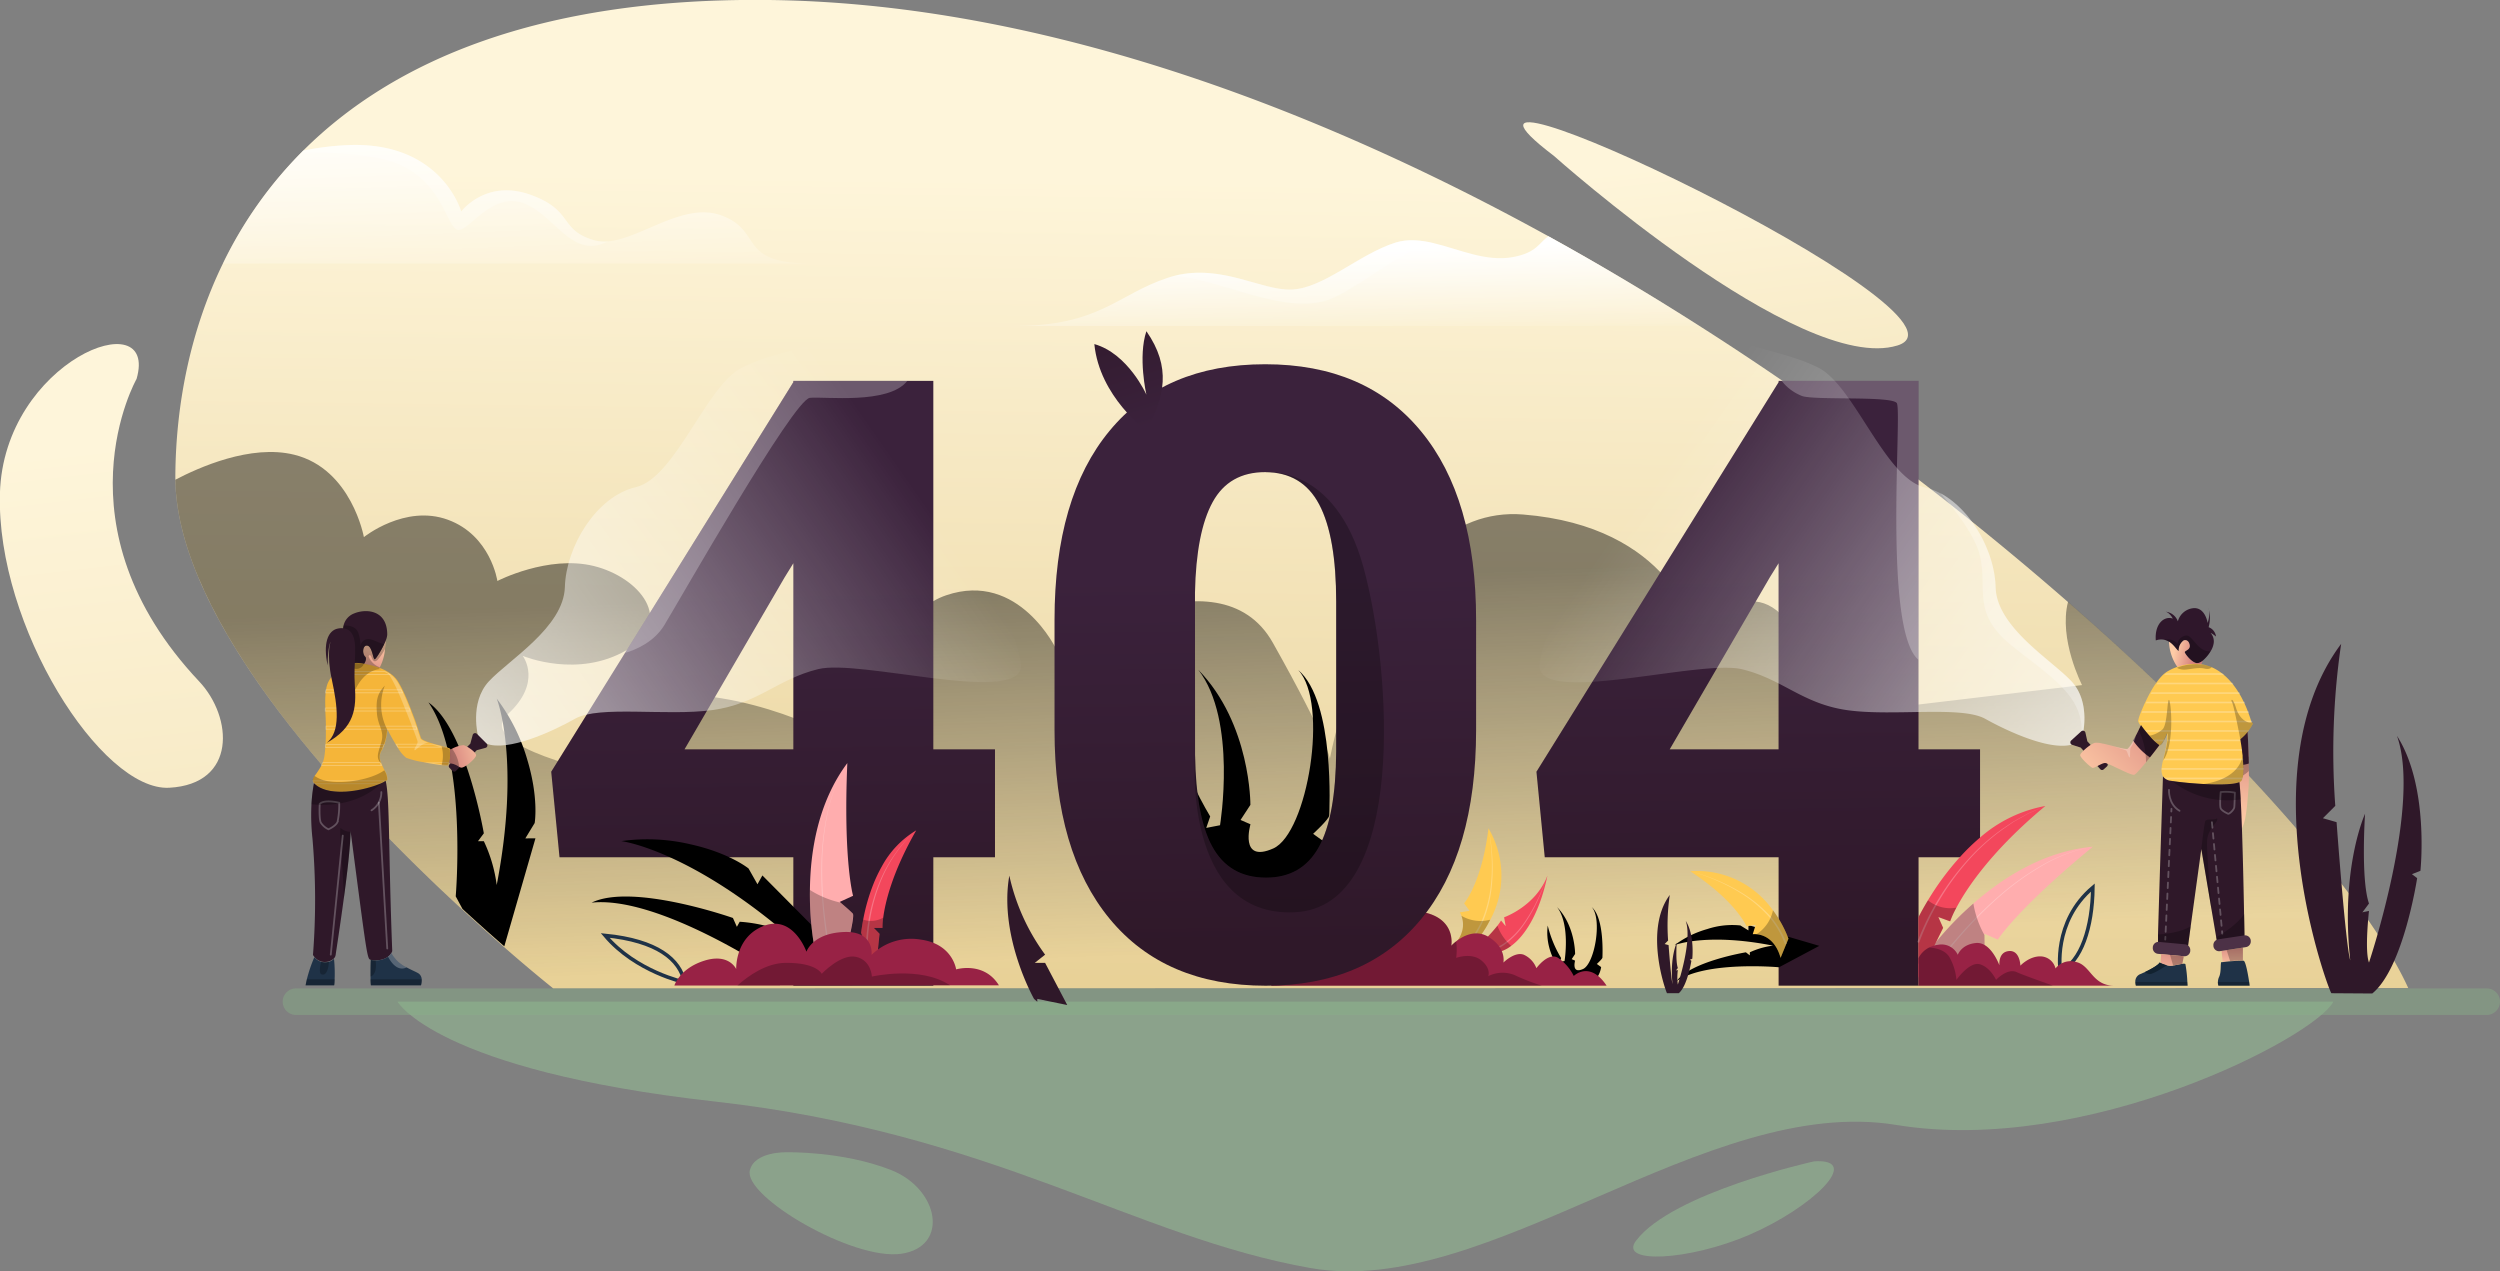 <svg xmlns="http://www.w3.org/2000/svg" xmlns:xlink="http://www.w3.org/1999/xlink" viewBox="0 0 634.88 322.85"><rect x="0" y="0" width="634.88" height="322.85" fill="#808080" stroke="none"/><defs><style>.cls-1{isolation:isolate;}.cls-2{fill:#9c9;}.cls-2,.cls-4,.cls-7{opacity:0.45;}.cls-11,.cls-13,.cls-15,.cls-2,.cls-29,.cls-32,.cls-4,.cls-41,.cls-7,.cls-8{mix-blend-mode:overlay;}.cls-3{fill:url(#linear-gradient);}.cls-4{fill:url(#linear-gradient-2);}.cls-22,.cls-37,.cls-5,.cls-6{mix-blend-mode:hard-light;}.cls-5{fill:url(#linear-gradient-3);}.cls-6{fill:url(#linear-gradient-4);}.cls-7{fill:#89af89;}.cls-14,.cls-8{fill:#fff;}.cls-13,.cls-15,.cls-29,.cls-32,.cls-41,.cls-8{opacity:0.25;}.cls-9{fill:url(#linear-gradient-5);}.cls-10{fill:url(#linear-gradient-6);}.cls-12{fill:#f3475c;}.cls-16{fill:#ffca51;}.cls-17{fill:#982245;}.cls-18{fill:url(#linear-gradient-7);}.cls-19{fill:url(#linear-gradient-8);}.cls-20{fill:url(#linear-gradient-9);}.cls-21{fill:url(#linear-gradient-10);}.cls-22{fill:url(#linear-gradient-11);}.cls-23{fill:url(#linear-gradient-12);}.cls-24{fill:#2f1829;}.cls-25{fill:url(#linear-gradient-13);}.cls-26{fill:url(#linear-gradient-14);}.cls-27{fill:#2f172b;}.cls-28{fill:url(#linear-gradient-15);}.cls-29,.cls-30,.cls-31,.cls-32,.cls-41,.cls-42{fill:none;}.cls-29,.cls-30,.cls-31,.cls-32,.cls-41{stroke:#fff;stroke-width:0.46px;}.cls-29,.cls-30,.cls-31,.cls-32{stroke-linecap:round;stroke-linejoin:round;}.cls-31{stroke-dasharray:1.39 1.39;}.cls-32{stroke-dasharray:1.39;}.cls-33{fill:#4c3146;}.cls-34{fill:#1f3247;}.cls-35{fill:url(#linear-gradient-16);}.cls-36{fill:#122230;}.cls-37{fill:url(#linear-gradient-17);}.cls-38{fill:url(#linear-gradient-18);}.cls-39{fill:#f5b539;}.cls-40{fill:url(#linear-gradient-19);}.cls-41,.cls-42{stroke-miterlimit:10;}.cls-42{stroke:#1f3247;stroke-width:0.93px;}.cls-43{fill:#ffadae;}</style><linearGradient id="linear-gradient" x1="385.54" y1="338.47" x2="388.18" y2="134.91" gradientUnits="userSpaceOnUse"><stop offset="0" stop-color="#e8d197"/><stop offset="1" stop-color="#fef5da"/></linearGradient><linearGradient id="linear-gradient-2" x1="384.92" y1="235.9" x2="388.39" y2="330.08" gradientUnits="userSpaceOnUse"><stop offset="0"/><stop offset="1" stop-opacity="0"/></linearGradient><linearGradient id="linear-gradient-3" x1="402.3" y1="152.15" x2="402.96" y2="175.28" gradientUnits="userSpaceOnUse"><stop offset="0" stop-color="#fff"/><stop offset="1" stop-color="#fff" stop-opacity="0"/></linearGradient><linearGradient id="linear-gradient-4" x1="188.1" y1="114.12" x2="190.08" y2="165.01" xlink:href="#linear-gradient-3"/><linearGradient id="linear-gradient-5" x1="513.75" y1="317.21" x2="491.94" y2="129.35" xlink:href="#linear-gradient"/><linearGradient id="linear-gradient-6" x1="118.08" y1="518.47" x2="81.32" y2="201.87" xlink:href="#linear-gradient"/><linearGradient id="linear-gradient-7" x1="255.31" y1="330.74" x2="253.99" y2="236.45" gradientUnits="userSpaceOnUse"><stop offset="0" stop-color="#2f1829"/><stop offset="1" stop-color="#3b223c"/></linearGradient><linearGradient id="linear-gradient-8" x1="380.64" y1="328.98" x2="379.31" y2="234.69" xlink:href="#linear-gradient-7"/><linearGradient id="linear-gradient-9" x1="505.46" y1="327.23" x2="504.13" y2="232.94" xlink:href="#linear-gradient-7"/><linearGradient id="linear-gradient-10" x1="339.07" y1="161.4" x2="350.3" y2="197.09" xlink:href="#linear-gradient-7"/><linearGradient id="linear-gradient-11" x1="633.34" y1="324.54" x2="475.38" y2="214.17" xlink:href="#linear-gradient-3"/><linearGradient id="linear-gradient-12" x1="625.28" y1="334.76" x2="625.14" y2="327.05" gradientUnits="userSpaceOnUse"><stop offset="0" stop-color="#fecba6"/><stop offset="1" stop-color="#d17878"/></linearGradient><linearGradient id="linear-gradient-13" x1="587.73" y1="288.32" x2="612.29" y2="264.97" xlink:href="#linear-gradient-12"/><linearGradient id="linear-gradient-14" x1="626.69" y1="297.41" x2="627.02" y2="270.75" xlink:href="#linear-gradient-12"/><linearGradient id="linear-gradient-15" x1="610.34" y1="254.84" x2="616.04" y2="256.08" xlink:href="#linear-gradient-12"/><linearGradient id="linear-gradient-16" x1="608.46" y1="338.96" x2="610.88" y2="327.34" xlink:href="#linear-gradient-12"/><linearGradient id="linear-gradient-17" x1="-1610.24" y1="324.54" x2="-1768.19" y2="214.17" gradientTransform="matrix(-1, 0, 0, 1, -1476.69, 0)" xlink:href="#linear-gradient-3"/><linearGradient id="linear-gradient-18" x1="153.69" y1="251.84" x2="151.76" y2="262.47" xlink:href="#linear-gradient-12"/><linearGradient id="linear-gradient-19" x1="182.27" y1="278.96" x2="171.11" y2="282.14" xlink:href="#linear-gradient-12"/></defs><title>404</title><g class="cls-1"><g id="OBJECTS"><path class="cls-2" d="M159.28,343.15s9.82,17.42,80.54,25.35,106.4,34.37,151.34,42.3,100.46-44.28,148.71-36.35,106.4-22.28,111-31.3Z" transform="translate(-58.32 -88.77)"/><path class="cls-3" d="M669.9,339.69H659.44l-460.62.09s-4.66-3.68-11.92-10c-3.11-2.71-6.7-5.9-10.62-9.5q-2.11-1.95-4.37-4.07c-13.72-12.9-30.32-30-43.8-48.11-14.2-19.12-25-39.47-25.26-57.5,0-.4,0-.81,0-1.21.15-17.44,3.59-36.25,12.08-53.71A105,105,0,0,1,135.34,127c22.85-22.76,59.82-38.7,117.2-38.24,66.92.53,136.32,25.48,199,60h0c13.11,7.22,25.92,14.86,38.36,22.78q13.8,8.79,26.94,18a788.56,788.56,0,0,1,66.69,52.15C628.62,281.12,660.28,318.41,669.9,339.69Z" transform="translate(-58.32 -88.77)"/><path class="cls-4" d="M669.9,339.69H659.44l-460.62.09s-4.66-3.68-11.92-10c-3.11-2.71-6.7-5.9-10.62-9.5q-2.11-1.95-4.37-4.07c-13.72-12.9-30.32-30-43.8-48.11-14.2-19.12-25-39.47-25.26-57.5,5.73-3,19.14-9.12,30.23-6.34,14.54,3.63,17.65,20.91,17.65,20.91s10.42-8.4,21.33-4.41,12.57,15.55,12.57,15.55,12.87-6.64,24.45-3.81,20.87,14,8.46,21.32-26.15,1.64-26.48,1.51c.17.22,5,6.76-3.79,14.81-9,8.18,25.47,15.28,25.47,15.28S214,263,237.18,265.51s41.78,15,41.78,15,1.17-34.31,19.68-40.58,28,13.87,28,13.87,41-26.54,54.92-1.8,14.49,29.43,14.49,29.43,11.86-65,49.08-62,44.13,28.78,43.48,31.41,10.69-16.68,21.88-6.2,17.68,25.11,17.68,25.11l58.89-7s-6-11.62-3.56-21.15C628.62,281.12,660.28,318.41,669.9,339.69Z" transform="translate(-58.32 -88.77)"/><path class="cls-5" d="M489.89,171.55H315.82c21.81,0,26.11-7.93,39-12.22.62-.21,1.23-.39,1.84-.54,12-3,22,3.82,29.71,3.51,8.1-.33,17-8.92,26.27-11.9,3.15-1,6.4-.68,9.74.11,6.5,1.53,13.31,4.84,20.24,3.53,6-1.14,6.48-3.58,8.9-5.27h0C464.64,156,477.45,163.63,489.89,171.55Z" transform="translate(-58.32 -88.77)"/><path class="cls-6" d="M264.51,155.69H114.93a105.15,105.15,0,0,1,20-28.26l.41-.41a71.42,71.42,0,0,1,11.36-1.4c23.73-1,28.75,16.85,28.75,16.85s6.21-8.26,17.44-4.29,7.28,8.92,16.2,11.56a9.84,9.84,0,0,0,3.65.32c8.5-.74,19.24-10.05,28.73-6.6C252.38,147.43,245.26,155.69,264.51,155.69Z" transform="translate(-58.32 -88.77)"/><path class="cls-7" d="M689.82,346.52H133.48a3.37,3.37,0,0,1-3.37-3.37h0a3.37,3.37,0,0,1,3.37-3.37H689.82a3.37,3.37,0,0,1,3.37,3.37h0A3.37,3.37,0,0,1,689.82,346.52Z" transform="translate(-58.32 -88.77)"/><path class="cls-8" d="M422.38,150.51c-9.92,2.54-21.1,13.3-28.35,14.88-9.14,2-19.72-2.65-30-5.23a51.08,51.08,0,0,0-7.41-1.37c12-3,22,3.82,29.71,3.51,8.1-.33,17-8.92,26.27-11.9C415.79,149.39,419,149.72,422.38,150.51Z" transform="translate(-58.32 -88.77)"/><path class="cls-8" d="M212.74,150.06c-8.93,4.66-13.06-5.95-20.84-9.43-8.92-4-15.2,8.45-17.84,6.3s-3.8-11.4-13.88-16.19c-5.72-2.72-16.77-3.31-25.25-3.31l.41-.41a71.42,71.42,0,0,1,11.36-1.4c23.73-1,28.75,16.85,28.75,16.85s6.21-8.26,17.44-4.29,7.28,8.92,16.2,11.56A9.84,9.84,0,0,0,212.74,150.06Z" transform="translate(-58.32 -88.77)"/><path class="cls-9" d="M452.93,128.35s62.46,55.76,87.24,48.16S409.23,95.18,452.93,128.35Z" transform="translate(-58.32 -88.77)"/><path class="cls-10" d="M93,185S71.76,222.4,108.9,261.82c8.59,9.12,9.59,26.07-7.6,27s-43.95-41-43-74.73S98.75,165.14,93,185Z" transform="translate(-58.32 -88.77)"/><path class="cls-2" d="M519,383.7s-36,7.93-45.21,20.16c-4.53,6,13.44,5.08,28.73-1.49C518.46,395.51,531.62,382.86,519,383.7Z" transform="translate(-58.32 -88.77)"/><path class="cls-2" d="M258.16,381.39s14-.33,26.33,4.46,15,19.49,2.75,21.31-40.07-14.48-38.5-21.15C249.9,381.11,258.16,381.39,258.16,381.39Z" transform="translate(-58.32 -88.77)"/><path class="cls-11" d="M194.3,301.66l-7.91,27.43c-3.12-2.71-6.71-5.9-10.62-9.5l-1.72-3.19s3-35.17-6.93-49.26c9.52,6.65,14.07,33.25,14.07,33.25l-1.48,2h1.48a37.08,37.08,0,0,1,3.27,11.14c6.09-31.64.17-46.94,0-47.35a47.63,47.63,0,0,1,7.81,15.66c2.92,9.78,1.83,15.94,1.83,15.94l-2.37,3.9Z" transform="translate(-58.32 -88.77)"/><path class="cls-12" d="M434.1,328.64a41,41,0,0,0,4.49-4.78q.51-.66.93-1.32l1.17,1.43-.4-2.25s8.06-2.82,11-10.58c-1.77,8.55-5.18,14.87-9.19,17.83a8.54,8.54,0,0,1-5.53,1.83C430.29,330.46,434.1,328.64,434.1,328.64Z" transform="translate(-58.32 -88.77)"/><g class="cls-13"><path class="cls-14" d="M451.25,311.13a49.78,49.78,0,0,1-2.49,6.48,39.19,39.19,0,0,1-3.44,6,20.17,20.17,0,0,1-4.84,5,10.58,10.58,0,0,1-6.65,2,.25.25,0,0,1-.22-.25.24.24,0,0,1,.25-.22h0a10.18,10.18,0,0,0,6.43-1.83,20.09,20.09,0,0,0,4.84-4.85,39.26,39.26,0,0,0,3.53-6A50.5,50.5,0,0,0,451.25,311.13Z" transform="translate(-58.32 -88.77)"/></g><path class="cls-15" d="M434.1,328.64a41,41,0,0,0,4.49-4.78,13,13,0,0,0,3.47,5.11,8.54,8.54,0,0,1-5.53,1.83C430.29,330.46,434.1,328.64,434.1,328.64Z" transform="translate(-58.32 -88.77)"/><path class="cls-11" d="M371.48,313.19s-18.63-17.45-15.62-40.81c1.92,10.82,9.79,23.73,9.79,23.73l-1,2.91,3.5-.68s4.41-26.65-5.51-39.47c13.38,13.78,13.22,34.3,13.22,34.3L373.36,297l2.52,1.1s-2.93,10,5.78,6.14,14.22-36.91,6.35-45.32c9.44,8.11,7.87,36,7.87,36.93s-4.09,4.67-4.09,4.67l3.14,2.26S393,321.61,371.48,313.19Z" transform="translate(-58.32 -88.77)"/><path class="cls-11" d="M456.79,338s-6.47-6.06-5.42-14.18a29.29,29.29,0,0,0,3.4,8.25l-.34,1,1.21-.24s1.53-9.26-1.91-13.71c4.65,4.79,4.59,11.92,4.59,11.92l-.87,1.31.87.38s-1,3.46,2,2.13,4.94-12.82,2.21-15.74c3.28,2.82,2.73,12.5,2.73,12.83s-1.42,1.62-1.42,1.62l1.09.79S464.25,341,456.79,338Z" transform="translate(-58.32 -88.77)"/><path class="cls-16" d="M432.05,329.13l-5.26.36c3.79-3.4,3.23-6.67,2.66-8.16a5.06,5.06,0,0,0-.41-.86l2.48-.4-1.39-1.89s4.5-5.2,6.19-19.05a23.57,23.57,0,0,1,.44,23.24A28.37,28.37,0,0,1,432.05,329.13Z" transform="translate(-58.32 -88.77)"/><g class="cls-13"><path class="cls-14" d="M436.32,299.13a49,49,0,0,1,1,7.81,45.16,45.16,0,0,1-.26,7.88,33.13,33.13,0,0,1-2,7.64,23.9,23.9,0,0,1-4.26,6.67.23.23,0,1,1-.34-.31h0a23.59,23.59,0,0,0,4.27-6.48,32.89,32.89,0,0,0,2.05-7.54,45.79,45.79,0,0,0,.37-7.85A47.8,47.8,0,0,0,436.32,299.13Z" transform="translate(-58.32 -88.77)"/></g><path class="cls-15" d="M432.05,329.13l-5.26.36c3.79-3.4,3.23-6.67,2.66-8.16a9.51,9.51,0,0,0,7.31,1A28.37,28.37,0,0,1,432.05,329.13Z" transform="translate(-58.32 -88.77)"/><path class="cls-17" d="M466.32,339.08H381.06L394.72,328s18.2-9.36,25.79-7.41,6.37,8.34,6.37,8.34a10.17,10.17,0,0,1,1.24-1.11c1.68-1.31,4.88-3.1,8.13-1.17,4.62,2.76,3.89,6.39,3.86,6.57.15-.15,2.92-2.84,5.17-2a6.14,6.14,0,0,1,3.21,3.42s3-4.15,5.49-2.63a12,12,0,0,1,4,4.61S462,332.61,466.32,339.08Z" transform="translate(-58.32 -88.77)"/><path class="cls-15" d="M449.87,339.08H381.06L394.72,328s18.2-9.36,25.79-7.41,6.37,8.34,6.37,8.34a10.17,10.17,0,0,1,1.24-1.11,16.49,16.49,0,0,1,0,4.21s3.85-1.45,6.39.64,1.76,4,1.76,4a8,8,0,0,1,7.27,0A54.93,54.93,0,0,0,449.87,339.08Z" transform="translate(-58.32 -88.77)"/><path class="cls-18" d="M295.34,279.06V185.5H259.79v.32L217,254.64,198.3,284.75l2.11,21.73h59.38v32.6h35.55v-32.6H311V279.06Zm-35.55,0H232.16l25.42-43.67,2.21-3.58Z" transform="translate(-58.32 -88.77)"/><path class="cls-19" d="M419.17,198.27q-14-17-39.55-17t-39.5,16.88q-14,16.88-14,48v28.06q0,30.9,14,47.89t39.66,17q25.43,0,39.4-16.88t14-48V246.26Q433.2,215.24,419.17,198.27Zm-57.38,41q.31-15.39,4.49-23t13.34-7.6q9.38,0,13.71,8.18t4.32,24.74v38q-.11,16.56-4.42,24.31t-13.4,7.75q-9.39,0-13.71-8-4.08-7.51-4.31-23.23c0-.63,0-1.28,0-1.93Z" transform="translate(-58.32 -88.77)"/><path class="cls-20" d="M545.53,279.06V185.5H510v.32l-61.5,98.93,2.11,21.73H510v32.6h35.54v-32.6h15.62V279.06Zm-35.54,0H482.35l25.42-43.67,2.22-3.58Z" transform="translate(-58.32 -88.77)"/><path class="cls-8" d="M288.73,185.5c-4.76,6.08-21.07,3.91-24.74,4.3-4.16.44-33.06,51.33-37,57.79-2.58,4.19-7.1,6.17-9.95,7l42.77-68.82v-.32Z" transform="translate(-58.32 -88.77)"/><path class="cls-8" d="M545.53,185.5v70.84c-9.1-7.55-4.08-63.37-5.52-65.22s-20.49-.66-24-1.76a12.2,12.2,0,0,1-5.23-3.86Z" transform="translate(-58.32 -88.77)"/><path class="cls-15" d="M387.12,320.44c-28.64,1.32-25.33-40-25.33-40l0,0q.22,15.72,4.31,23.23,4.32,8,13.71,8,9.06,0,13.4-7.75t4.42-24.31v-38q0-16.58-4.32-24.74t-13.71-8.18s17.72-2.16,24.95,24.06S415.76,319.12,387.12,320.44Z" transform="translate(-58.32 -88.77)"/><path class="cls-21" d="M349.45,198.15s-11.9-8.6-13.22-22c8.59,2.42,13.22,12.85,13.22,12.85s-2.2-9.58,0-16.12C355.84,182.06,354.08,189.55,349.45,198.15Z" transform="translate(-58.32 -88.77)"/><path class="cls-22" d="M587.09,276s0,.28-.34.68a4.69,4.69,0,0,1-1.7,1c-5.44,2.07-16.54-3-22.57-6.36s-23.23-.6-34.81-2.17-16.49-7.85-26.91-10.41-49.24,8.63-51.4-.07,41.44-93.37,45.17-87.46,16.65,6.29,25.7,11,16.82,28,26.88,30.33a16.17,16.17,0,0,1,4,1.52c8,4.28,13.8,15,14,23.84.24,10.21,14.18,18.45,19.29,23.94S587.09,276,587.09,276Z" transform="translate(-58.32 -88.77)"/><path class="cls-8" d="M587.09,276s0,.28-.34.68c1.81-11.16-8.52-16.46-18-24.32-9.74-8.1-5.64-14.21-7.63-22.47C560,225,555,218.46,551.11,214c8,4.28,13.8,15,14,23.84.24,10.21,14.18,18.45,19.29,23.94S587.09,276,587.09,276Z" transform="translate(-58.32 -88.77)"/><path class="cls-23" d="M627.91,329.41v3.3a23.41,23.41,0,0,0-3.24.16l-1.89.19-.3-2.8,1.3-.2Z" transform="translate(-58.32 -88.77)"/><path class="cls-24" d="M586.87,274.48l-2.58,2.35a.65.65,0,0,0,.25,1.09l2.18.7,5,5.52a.6.6,0,0,0,.85,0l.83-.75a.6.6,0,0,0,0-.85l-5-5.52-.49-2.23A.65.65,0,0,0,586.87,274.48Z" transform="translate(-58.32 -88.77)"/><path class="cls-25" d="M606.71,278c-.66.86-1.52,2-2.41,3.11-.33.42-.67.84-1,1.24-1.38,1.7-2.64,3.11-3,3.18-1,.16-6.56-3-7.39-3s-2.68,1.36-3.18,1.24-3.22-2.64-3.14-3.26,2.52-2.77,3.72-3.1a5.49,5.49,0,0,1,2,.21l.13,0c2.35.52,5.72,1.58,6.24,1.31a7.59,7.59,0,0,0,1.42-2.08c.21-.39.43-.79.64-1.2s.53-1,.77-1.49l.61-1.24a27.68,27.68,0,0,0,2.15,2.69A12.87,12.87,0,0,0,606.71,278Z" transform="translate(-58.32 -88.77)"/><path class="cls-26" d="M629.43,284.56c0,1.83,0,3.57-.14,5-.44,5.65-.88,10.28-2.81,10.39s-2.31-15.31-2.21-16.25c0-.18,0-.57.05-1.07,0-1.68.07-4.69.1-6a5.87,5.87,0,0,1,0-.61l.36-.22,4.21-2.69s.24,3.65.36,7.8c0,.57,0,1.15,0,1.73S629.43,283.93,629.43,284.56Z" transform="translate(-58.32 -88.77)"/><path class="cls-15" d="M629.43,284.56a7.18,7.18,0,0,1-4.17,2c-2.64,0,1.23-5.36,2.1-5.49.35,0,1.15-.08,2-.12,0,.57,0,1.15,0,1.73S629.43,283.93,629.43,284.56Z" transform="translate(-58.32 -88.77)"/><path class="cls-24" d="M629.41,282.66a8,8,0,0,1-4.41.22,2.47,2.47,0,0,1-.68-.25c-1.62-.91-1-3.59.1-6,.12-.29.25-.56.38-.83l4.21-2.69S629.32,277.84,629.41,282.66Z" transform="translate(-58.32 -88.77)"/><path class="cls-27" d="M620.48,252.17a5.14,5.14,0,0,1-.78,2,9.59,9.59,0,0,1-2,2.37,2.19,2.19,0,0,1-1.49.65c-1.35-.19-3-2.37-3.06-2.78s1.44-.57,1.25-1.78-1-1.44-1.54-1.21a3.1,3.1,0,0,0-1.25,2.66c-.39,0-1.12-1.51-2.48-2.35a3.56,3.56,0,0,0-1.27-.5,3.91,3.91,0,0,0-2.07.18c-.35-4.38,2.29-6.31,4.33-5.54,0,0-.74-1.45-1.82-1.76a3.74,3.74,0,0,1,3.09,2.45,4.55,4.55,0,0,1,3.82-3.33c3.14-.38,3.75,3.75,3.75,3.75a8,8,0,0,0,.37-3.23,9.52,9.52,0,0,1-.12,4.3,2.89,2.89,0,0,1,1.87,2.37c-1.27-1-1.35-.89-1.35-.89A3.2,3.2,0,0,1,620.48,252.17Z" transform="translate(-58.32 -88.77)"/><path class="cls-28" d="M617.7,256.53c-.25.68-.48,1.33-.59,1.56-.25.58-3.47,3.28-5.77.17a12.14,12.14,0,0,1-2.21-6.54c1.36.84,2.09,2.3,2.48,2.35a3.1,3.1,0,0,1,1.25-2.66c.58-.23,1.35,0,1.54,1.21s-1.28,1.37-1.25,1.78,1.71,2.59,3.06,2.78A2.19,2.19,0,0,0,617.7,256.53Z" transform="translate(-58.32 -88.77)"/><path class="cls-27" d="M619.3,243.65a1.9,1.9,0,0,0-.23-.45A1.2,1.2,0,0,1,619.3,243.65Z" transform="translate(-58.32 -88.77)"/><path class="cls-16" d="M630.44,272.58a14,14,0,0,1-1,1.61l-.33.43a11.12,11.12,0,0,1-1.85,1.86,1.13,1.13,0,0,1,0,.12c0,.09,0,.23.07.43.08.45.19,1.15.31,2l.06.42c0,.4.1.81.14,1.24,0,.25.06.5.08.75s0,.28,0,.42c.06.67.09,1.35.1,2v.42a9.39,9.39,0,0,1-.19,2,3.44,3.44,0,0,1-.14.42,1.26,1.26,0,0,1-.22.4,1.2,1.2,0,0,1-.49.34c-1.45.65-5.32.68-9.15.48h0c-3.31-.18-6.59-.54-8.25-.82a3.53,3.53,0,0,1-1.19-.4,2,2,0,0,1-.54-.42,1.6,1.6,0,0,1-.23-.3,3.64,3.64,0,0,1-.36-2.11,12.48,12.48,0,0,1,.34-1.88l0-.11c0-.14.07-.28.11-.42.17-.67.36-1.34.51-2,0-.1,0-.2.07-.3l0-.12c.16-.8.27-1.46.34-2a3.8,3.8,0,0,0,0-.43,4.93,4.93,0,0,0,0-1.65s-.34.84-.76,1.65c-.08.14-.16.29-.25.43-.31.54-.65,1-.92,1a.41.41,0,0,1-.16,0,6.12,6.12,0,0,1-1.17-1l-.43-.43-.9-1c-.29-.32-.58-.66-.85-1l-.35-.43c-.37-.46-.7-.9-1-1.27a4.78,4.78,0,0,1-.43-.71.86.86,0,0,1-.1-.3.66.66,0,0,1,0-.13,11.69,11.69,0,0,1,.65-2c0-.14.11-.28.17-.43.25-.6.54-1.28.87-2l.21-.42c.31-.65.65-1.32,1-2l.24-.42c.39-.69.8-1.36,1.23-2l.3-.42a13.24,13.24,0,0,1,1.7-2,4.93,4.93,0,0,1,.52-.43l.29-.21a12.85,12.85,0,0,1,2.35-1.17,13.81,13.81,0,0,1,5-.92,10.49,10.49,0,0,1,3.9.76,12,12,0,0,1,2.69,1.54l.55.43a15.54,15.54,0,0,1,2,2l.35.42a21.93,21.93,0,0,1,1.41,2c.09.14.18.28.26.42a22.06,22.06,0,0,1,1.07,2l.21.42c.3.64.58,1.3.85,2,0,.14.11.28.16.43.24.63.47,1.29.68,2,0,.13.08.27.13.41v0C630.37,272.33,630.4,272.45,630.44,272.58Z" transform="translate(-58.32 -88.77)"/><path class="cls-8" d="M623.21,260.16H607.93a4.93,4.93,0,0,1,.52-.43h14.21Z" transform="translate(-58.32 -88.77)"/><path class="cls-8" d="M625.56,262.56H605.93l.3-.42h19Z" transform="translate(-58.32 -88.77)"/><path class="cls-8" d="M627.23,265H604.46l.24-.42H627C627.06,264.69,627.15,264.83,627.23,265Z" transform="translate(-58.32 -88.77)"/><path class="cls-8" d="M628.51,267.38H603.23l.21-.42H628.3Z" transform="translate(-58.32 -88.77)"/><path class="cls-8" d="M629.52,269.8H602.19c0-.14.11-.28.17-.43h27C629.41,269.51,629.47,269.65,629.52,269.8Z" transform="translate(-58.32 -88.77)"/><path class="cls-8" d="M630.33,272.21h-28.7a.86.86,0,0,1-.1-.3.66.66,0,0,1,0-.13H630.2c0,.13.08.27.13.41Z" transform="translate(-58.32 -88.77)"/><path class="cls-8" d="M629.43,274.19l-.33.43H603.36l-.35-.43Z" transform="translate(-58.32 -88.77)"/><path class="cls-8" d="M605.11,276.6H608c-.08.14-.16.29-.25.43h-2.25Z" transform="translate(-58.32 -88.77)"/><path class="cls-8" d="M627.34,277H608.73a3.8,3.8,0,0,0,0-.43h18.49C627.28,276.69,627.31,276.83,627.34,277Z" transform="translate(-58.32 -88.77)"/><path class="cls-8" d="M627.71,279.43H608.29c0-.1,0-.2.07-.3l0-.12h19.26Z" transform="translate(-58.32 -88.77)"/><path class="cls-8" d="M628,281.84h-20.3c0-.14.07-.28.11-.42h20.15C627.94,281.56,628,281.7,628,281.84Z" transform="translate(-58.32 -88.77)"/><path class="cls-8" d="M628.07,283.83v.42h-20.8a3,3,0,0,1,0-.42Z" transform="translate(-58.32 -88.77)"/><path class="cls-8" d="M627.88,286.24a3.44,3.44,0,0,1-.14.42H608.43a2,2,0,0,1-.54-.42Z" transform="translate(-58.32 -88.77)"/><path class="cls-24" d="M628.32,326.66c-.91.58-7,1.24-7,1.24l-.19-1.11L620,320.13a0,0,0,0,0,0,0l-2.65-15.75L614.65,324l-.78,5.79s-7.52.41-7.52-1.41c0-.22,0-1,0-2.28.22-8,1.06-34.25,1.26-40.17a2.67,2.67,0,0,0,2,1.12l.29.05c3.83.61,14.47,1.47,17.12.29.12,1,.23,2.48.33,4.38.42,7.64.72,21.36.86,29.12C628.29,324.37,628.32,326.66,628.32,326.66Z" transform="translate(-58.32 -88.77)"/><path class="cls-15" d="M620,320.1l-2.65-15.75s.72-6.33,1-7.05,2.21-.16,3-.71c.44,1.05-2.32,2.37-2.54,5.67C618.66,304.64,619.5,314.67,620,320.1Z" transform="translate(-58.32 -88.77)"/><path class="cls-29" d="M609.14,289.36s-.25,3.59,2.68,5.32" transform="translate(-58.32 -88.77)"/><g class="cls-13"><line class="cls-30" x1="551.45" y1="205.4" x2="551.41" y2="206.09"/><line class="cls-31" x1="551.35" y1="207.48" x2="549.94" y2="237.22"/><line class="cls-30" x1="549.91" y1="237.91" x2="549.87" y2="238.61"/></g><line class="cls-32" x1="561.72" y1="208.81" x2="564.36" y2="237.12"/><path class="cls-29" d="M622.27,289.93s-.3,3.46,0,4.12,1.59,1.23,1.87,1.37,1.53-1,1.59-1.69.14-3.66.14-3.66A11.79,11.79,0,0,0,622.27,289.93Z" transform="translate(-58.32 -88.77)"/><path class="cls-15" d="M628.32,326.66c-.91.58-7,1.24-7,1.24l-.19-1.11c1.78-1,5.3-3.24,7.11-5.89C628.29,324.37,628.32,326.66,628.32,326.66Z" transform="translate(-58.32 -88.77)"/><path class="cls-33" d="M628.68,329.29l-.77.12-5.43.85-.38.06a1.45,1.45,0,0,1-1.67-1.21l0-.12a1.47,1.47,0,0,1,1.21-1.67l6.6-1a1.46,1.46,0,0,1,1.66,1.22l0,.12A1.46,1.46,0,0,1,628.68,329.29Z" transform="translate(-58.32 -88.77)"/><path class="cls-15" d="M614.65,324l-.78,5.79s-7.52.41-7.52-1.41c0-.22,0-1,0-2.28C608.17,326,612.27,325.51,614.65,324Z" transform="translate(-58.32 -88.77)"/><path class="cls-33" d="M614.54,330.17v.13a1.46,1.46,0,0,1-1.59,1.31h0l-5.74-.53-.86-.08a1.47,1.47,0,0,1-1.32-1.59l0-.12a1.46,1.46,0,0,1,1.58-1.32l6.65.62A1.45,1.45,0,0,1,614.54,330.17Z" transform="translate(-58.32 -88.77)"/><path class="cls-15" d="M627.36,291.78a22.84,22.84,0,0,1-17.45-4.67c3.83.61,14.47,1.47,17.12.29C627.15,288.36,627.26,289.88,627.36,291.78Z" transform="translate(-58.32 -88.77)"/><path class="cls-15" d="M608.36,279.13c.71-3.3.44-4.18.44-4.18s-1.22,3-1.93,3.08c-.33,0-1.5-1.11-2.66-2.42a7,7,0,0,0,3.34-1.66c1.23-1.4,1.1-7.39,1.58-7.43s1.58,11.07-1.49,15.43C607.87,281,608.16,280.05,608.36,279.13Z" transform="translate(-58.32 -88.77)"/><path class="cls-15" d="M630.44,272.58a12.39,12.39,0,0,1-3.19,3.9s-1.63-8.57-2.12-9.41c-.39-.66.16-1.35,1.06,1.57.69,2.26,2.51,4,4.14,3.55C630.37,272.32,630.4,272.45,630.44,272.58Z" transform="translate(-58.32 -88.77)"/><path class="cls-15" d="M627.52,287.06a1.2,1.2,0,0,1-.49.34c-1.45.65-5.32.68-9.15.48,2.62-.35,8.89-1.74,10-7.21C628.13,283.22,628.25,286.15,627.52,287.06Z" transform="translate(-58.32 -88.77)"/><path class="cls-15" d="M620,258.19c-.34.41-.91.59-1.86.37-1.88-.44-4.36.44-5.65.24a3.54,3.54,0,0,1-1.37-.45,13.81,13.81,0,0,1,5-.92A10.49,10.49,0,0,1,620,258.19Z" transform="translate(-58.32 -88.77)"/><path class="cls-24" d="M606.71,278c-.66.86-1.52,2-2.41,3.11a16.45,16.45,0,0,1-4.26-4.25c.76-1.37,1.59-3.05,2-3.93a27.68,27.68,0,0,0,2.15,2.69A12.87,12.87,0,0,0,606.71,278Z" transform="translate(-58.32 -88.77)"/><path class="cls-15" d="M606.71,278c-.66.86-1.52,2-2.41,3.11-.33.42-.67.84-1,1.24a18.75,18.75,0,0,0-1.85-8.18l.61-1.24a27.68,27.68,0,0,0,2.15,2.69A12.87,12.87,0,0,0,606.71,278Z" transform="translate(-58.32 -88.77)"/><path class="cls-8" d="M600.68,275.65a7.13,7.13,0,0,1-1.23,2.93c-.33.51-.06,2.79-.37,2.52s-.44-1.38-.85-1.76a50.74,50.74,0,0,0-5.85-1.72c2.35.52,5.72,1.58,6.24,1.31a7.59,7.59,0,0,0,1.42-2.08C600.25,276.46,600.47,276.06,600.68,275.65Z" transform="translate(-58.32 -88.77)"/><path class="cls-15" d="M619.7,254.16a9.59,9.59,0,0,1-2,2.37,2.19,2.19,0,0,1-1.49.65c-1.35-.19-3-2.37-3.06-2.78s1.44-.57,1.25-1.78-1-1.44-1.54-1.21a3.1,3.1,0,0,0-1.25,2.66c-.39,0-1.12-1.51-2.48-2.35a3.56,3.56,0,0,0-1.27-.5,4.49,4.49,0,0,1,2.12.11c1.24.52,1.28,1,1.28,1a2.58,2.58,0,0,1,2.16-2.16C615.11,249.88,616.44,254.47,619.7,254.16Z" transform="translate(-58.32 -88.77)"/><path class="cls-34" d="M613.87,339.08H600.73a3.22,3.22,0,0,1-.14-.94,2,2,0,0,1,1.27-2l1.19-.53c1.65-.78,3.42-1.81,3.71-2.41l.26.12a10.42,10.42,0,0,0,1.55.56,3.77,3.77,0,0,0,.89.15c.73,0,2.16-.38,3.06-.49.41-.06.71-.05.79.08a32.14,32.14,0,0,1,.49,4.51C613.84,338.7,613.87,339.08,613.87,339.08Z" transform="translate(-58.32 -88.77)"/><path class="cls-35" d="M612.9,331.61c-.11.61-.24,1.35-.38,1.94-.65.08-1.58.31-2.33.42a4.23,4.23,0,0,1-.73.07,7.74,7.74,0,0,1-2.44-.71c0-.65.08-1.63.14-2.25l2.25.2Z" transform="translate(-58.32 -88.77)"/><path class="cls-34" d="M629.62,339.08h-7.93a2.49,2.49,0,0,1-.13-.94,3.36,3.36,0,0,1,.32-1.32c.57-1.27.27-3.33.55-3.72l.35,0a41.86,41.86,0,0,1,5.13-.35l.19,0c.53.18,1.14,3.64,1.4,5.4C629.56,338.59,629.61,338.93,629.62,339.08Z" transform="translate(-58.32 -88.77)"/><path class="cls-15" d="M613.8,338.14c0,.56.07.94.07.94H600.73a3.22,3.22,0,0,1-.14-.94Z" transform="translate(-58.32 -88.77)"/><path class="cls-15" d="M629.62,339.08h-7.93a2.49,2.49,0,0,1-.13-.94h7.94C629.56,338.59,629.61,338.93,629.62,339.08Z" transform="translate(-58.32 -88.77)"/><path class="cls-36" d="M608.57,333.89c-1.22.82-3.49,2.25-4.26,2.25a1.81,1.81,0,0,1-1.26-.52c1.65-.78,3.42-1.81,3.71-2.41l.26.12A10.42,10.42,0,0,0,608.57,333.89Z" transform="translate(-58.32 -88.77)"/><path class="cls-15" d="M612.9,331.61c-.11.61-.24,1.35-.38,1.94-.65.08-1.58.31-2.33.42l-.78-2.69Z" transform="translate(-58.32 -88.77)"/><path class="cls-15" d="M627.91,329.41v3.3a23.41,23.41,0,0,0-3.24.16l-.89-2.81Z" transform="translate(-58.32 -88.77)"/><path class="cls-37" d="M179.79,276s-2.41-8.72,2.69-14.21,19-13.73,19.29-23.94,7.93-23,18-25.36,17.82-25.67,26.88-30.33,22-5.06,25.7-11,47.33,78.77,45.17,87.46-41-2.48-51.4.07-15.33,8.83-26.9,10.41-28.78-1.23-34.81,2.17-17.14,8.43-22.57,6.36C179.64,276.78,179.79,276,179.79,276Z" transform="translate(-58.32 -88.77)"/><path class="cls-24" d="M181.9,277.61l-2.46-2.47a.64.64,0,0,0-1.08.28l-.6,2.21-5.3,5.27a.61.61,0,0,0,0,.85l.79.8a.61.61,0,0,0,.85,0l5.3-5.27,2.21-.59A.64.64,0,0,0,181.9,277.61Z" transform="translate(-58.32 -88.77)"/><path class="cls-38" d="M156.33,251.32s-.06,1-.23,2.23a12.46,12.46,0,0,1-1.32,4.68l-.08.11c-1.06,1.4-3.08,1.05-4.11-.69.61-.75.87-1.71.47-2.09-.85-.8-.62-3.06.59-2.79s1.4,3.53,1.84,3.45S155.58,253.32,156.33,251.32Z" transform="translate(-58.32 -88.77)"/><path class="cls-24" d="M156.66,249.93a4.54,4.54,0,0,1-.33,1.39c-.12.33-.27.68-.43,1-.85,1.82-2.12,3.81-2.41,3.87-.44.08-.63-3.17-1.84-3.45s-1.44,2-.59,2.79c.4.38.14,1.34-.47,2.09a2.08,2.08,0,0,1-2.77.74c-2-1.24-2.39-9-2.37-9.61a4,4,0,0,1,.13-1.18,4.31,4.31,0,0,1,2.63-3C151.21,243.3,156.66,243.58,156.66,249.93Z" transform="translate(-58.32 -88.77)"/><path class="cls-39" d="M172.43,282.33a1.69,1.69,0,0,1-.05.24c-.09.35-.2.59-.33.64a8.4,8.4,0,0,1-1.59-.13c-1.21-.16-3-.44-4.59-.75a23.1,23.1,0,0,1-4.39-1.11,8.69,8.69,0,0,1-2.11-2.53l-.61-1c-1-1.6-1.82-3.21-2-3.65l-.06-.11v.11a15.73,15.73,0,0,1-.71,3.65c-.12.33-.25.66-.4,1a7.37,7.37,0,0,1-.46.83,3.23,3.23,0,0,0-.07,2.81c0,.13.09.25.14.37h0c.08.2.17.41.26.61.15.35.32.7.48,1a4.62,4.62,0,0,1,.76,2.38.51.51,0,0,1-.16.23,2.59,2.59,0,0,1-.23.19,8.18,8.18,0,0,1-1.56.79c-3.91,1.63-12.66,3.5-16.46,0a1.57,1.57,0,0,1-.19-.18l0,0a1.07,1.07,0,0,1-.34-.76,2.4,2.4,0,0,1,.49-1.18,25.08,25.08,0,0,0,1.62-2.46,8.2,8.2,0,0,0,.44-1,7.52,7.52,0,0,0,.43-1.77c.08-.63.14-1.26.19-1.87,0-.33.05-.66.06-1,.08-1.27.09-2.49.08-3.65,0-.33,0-.65,0-1,0-1.29-.08-2.51-.13-3.64,0-.34,0-.66,0-1a28.7,28.7,0,0,1,.07-3.65,7.44,7.44,0,0,1,.15-1,6.05,6.05,0,0,1,1.95-3.65l.12-.11c.39-.32.77-.61,1.12-.87s.8-.54,1.15-.76c2.36-1.42,3.56-1.22,3.56-1.22s.73,0,1.81.24a21,21,0,0,1,3.84,1l.5.21c.36.15.71.32,1.05.5s.47.26.69.4.55.37.82.58a6.77,6.77,0,0,1,1.66,1.84c.33.54.66,1.15,1,1.81.16.31.32.64.48,1,.54,1.16,1.06,2.41,1.55,3.65.13.32.26.65.38,1,.51,1.31,1,2.57,1.33,3.64.12.35.23.68.34,1l.7,2.15c.13.41,1,.8,2.06,1.15.35.13.73.24,1.12.35.75.21,1.53.41,2.22.59.52.14,1,.27,1.35.39s.63.23.68.33a.52.52,0,0,1,.07.15A9.7,9.7,0,0,1,172.43,282.33Z" transform="translate(-58.32 -88.77)"/><g class="cls-13"><path class="cls-14" d="M156.06,259.43c.3.16.59.34.86.52H143.61l.68-.52h11.77m.06-.23H144.21c-.35.26-.73.55-1.12.87l-.12.11h14.66a10.29,10.29,0,0,0-1.51-1Z" transform="translate(-58.32 -88.77)"/><path class="cls-14" d="M160.14,264.06l.25.52H141.13c0-.19.05-.36.08-.52h18.93m.14-.23H141a7.44,7.44,0,0,0-.15,1h19.89c-.16-.34-.32-.67-.48-1Z" transform="translate(-58.32 -88.77)"/><path class="cls-14" d="M162.15,268.69l.21.52H141.05c0-.17,0-.34,0-.52h21.11m.16-.23H140.8c0,.32,0,.64,0,1h21.86c-.12-.33-.25-.66-.38-1Z" transform="translate(-58.32 -88.77)"/><path class="cls-14" d="M163.86,273.31l.12.37.05.15H141.22c0-.17,0-.34,0-.52h22.66m.16-.23H141c0,.33,0,.65,0,1h23.37c-.11-.3-.22-.63-.34-1Z" transform="translate(-58.32 -88.77)"/><path class="cls-14" d="M155.61,277.94c-.07.19-.14.36-.21.52H141.1l0-.52h14.48m.34-.23h-15c0,.32,0,.65-.06,1h14.7c.15-.32.28-.65.4-1Z" transform="translate(-58.32 -88.77)"/><path class="cls-14" d="M168.21,277.94l1.74.47.19,0H159.5l-.33-.52h9m0-.23h-9.48l.61,1h12.44c-.35-.12-.83-.25-1.35-.39-.69-.18-1.47-.38-2.22-.59Z" transform="translate(-58.32 -88.77)"/><path class="cls-14" d="M154.86,282.57s0,.09,0,.13l0,.09,0,0,.1.27h-14.9c.08-.18.16-.35.23-.52h14.47m.16-.24H140.23a8.2,8.2,0,0,1-.44,1h15.63c-.09-.2-.18-.41-.26-.61h0c0-.12-.09-.24-.14-.37Z" transform="translate(-58.32 -88.77)"/><path class="cls-14" d="M172.14,282.57a2.13,2.13,0,0,1-.15.41h-.09c-.22,0-.7-.05-1.41-.14s-1.24-.17-1.94-.28h3.59M172,283h0m.44-.65h-6.56c1.63.31,3.38.59,4.59.75a13.81,13.81,0,0,0,1.44.14h.15c.13,0,.24-.29.33-.64a1.69,1.69,0,0,0,.05-.24Z" transform="translate(-58.32 -88.77)"/><path class="cls-14" d="M155.76,287.19a9.43,9.43,0,0,1-1.09.52H138.34l-.12-.11-.16.16.12-.2a1,1,0,0,1-.23-.37h17.81m.74-.23H137.68a1.07,1.07,0,0,0,.34.76l0,0a1.57,1.57,0,0,0,.19.18h16.46a8.18,8.18,0,0,0,1.56-.79,2.59,2.59,0,0,0,.23-.19Z" transform="translate(-58.32 -88.77)"/></g><path class="cls-24" d="M157.93,330.29a2.17,2.17,0,0,1-.24.51c-1.09,1.89-4.1,2.08-5.21,1.72a.84.84,0,0,1-.33-.16c-.67-.58-1.24-5.37-4.8-32.55V300c-.07,3.86-.87,10.72-1.73,17-.94,7-1.93,13.29-2.06,14.28a1.65,1.65,0,0,1-.42.87,3.4,3.4,0,0,1-5-.39,4.14,4.14,0,0,1-.34-.48,181.48,181.48,0,0,0-.13-29.58,54.32,54.32,0,0,1-.25-8.77,38.93,38.93,0,0,1,.63-5.26c3.76,3.82,13,1.76,16.88.09a7.8,7.8,0,0,0,1.33-.7C157.34,291.51,156.93,304.41,157.93,330.29Z" transform="translate(-58.32 -88.77)"/><path class="cls-15" d="M155.07,258.7c-6.39.2-8.21,10.13-8.21,10.13l-1.5-10.39c2.36-1.42,3.56-1.22,3.56-1.22A21.32,21.32,0,0,1,155.07,258.7Z" transform="translate(-58.32 -88.77)"/><path class="cls-34" d="M165.23,339H152.51a13.69,13.69,0,0,1-.09-1.54c0-.21,0-.45,0-.68,0-1.51,0-3.29.07-4.25a3.85,3.85,0,0,0,1.23.15,5.51,5.51,0,0,0,3.14-.94,3,3,0,0,0,.85-.93,8.56,8.56,0,0,0,3.89,3.64c1.33.73,2.57,1.21,3.09,1.58a1.91,1.91,0,0,1,.72,1.43A4.39,4.39,0,0,1,165.23,339Z" transform="translate(-58.32 -88.77)"/><path class="cls-34" d="M143.3,337.45c0,1-.11,1.54-.11,1.54h-7.26c.09-.52.2-1,.32-1.54a36.65,36.65,0,0,1,1.9-5.6,3.47,3.47,0,0,0,3.71,1.16,2.66,2.66,0,0,0,1.28-.77A36.63,36.63,0,0,1,143.3,337.45Z" transform="translate(-58.32 -88.77)"/><path class="cls-40" d="M179.22,280.64c-.14.8-3,3.31-3.86,3.06a2.62,2.62,0,0,1-.43-.18,5.07,5.07,0,0,0-2.55-.95,10.15,10.15,0,0,0,.18-3.4l.56-.26A7.71,7.71,0,0,1,176,278C176.88,278.17,179.35,279.84,179.22,280.64Z" transform="translate(-58.32 -88.77)"/><path class="cls-15" d="M156.66,286.73a1,1,0,0,1-.39.42c-2.29,1.63-13.89,5-18.21.61l0,0c-.57-.59-.35-1.18.15-1.94a7.94,7.94,0,0,0,3.7,1.37c3.86.63,10.72-.42,14-2.8A4.62,4.62,0,0,1,156.66,286.73Z" transform="translate(-58.32 -88.77)"/><path class="cls-15" d="M172.38,282.57c-.09.35-.2.59-.33.64a8.4,8.4,0,0,1-1.59-.13,8.64,8.64,0,0,0,0-4.78,6,6,0,0,1,2,.72.52.52,0,0,1,.07.15A10.15,10.15,0,0,1,172.38,282.57Z" transform="translate(-58.32 -88.77)"/><path class="cls-15" d="M155.16,282.7c-1.48-1.44-.84-2.58,0-5.44s-.84-4.08-1.11-7.27,0-5,2-7.11a13.36,13.36,0,0,0,.57,11.07,12.87,12.87,0,0,1-1.57,5.57A3.5,3.5,0,0,0,155.16,282.7Z" transform="translate(-58.32 -88.77)"/><path class="cls-15" d="M155.9,252.35c-.85,1.82-2.12,3.81-2.41,3.87-.44.08-.63-3.17-1.84-3.45s-1.44,2-.59,2.79c.4.38.14,1.34-.47,2.09a2.08,2.08,0,0,1-2.77.74c-2-1.24-2.39-9-2.37-9.61a4,4,0,0,1,.13-1.18c1,0,3.26.07,3.8,2.11a9.85,9.85,0,0,1,.48,3.29,2,2,0,0,1,2.45-1.89C153.44,251.34,154.69,252.12,155.9,252.35Z" transform="translate(-58.32 -88.77)"/><path class="cls-24" d="M147.64,249.62s-.82-1.73-3.47-1.24-3.84,3.89-2.64,9.38c0-4.87.74-6,.74-6s-1.11,3,.33,9.67,2.28,13.17-1.32,16c7.15-4,7.56-8.8,7.15-14.58S149.3,252,147.64,249.62Z" transform="translate(-58.32 -88.77)"/><path class="cls-15" d="M151.94,255.51a4.73,4.73,0,0,0,2.84,2.72l-.08.11-.13.15a21,21,0,0,0-3.84-1c.51-.72.7-1.55.33-1.9-.85-.8-.62-3.06.59-2.79s1.4,3.53,1.84,3.45,2.09-2.9,2.84-4.9c0,0-.06,1-.23,2.23a13.1,13.1,0,0,1-1.95,2.83c-.91.78-1.26-.19-1.51-.79S152,255,151.94,255.51Z" transform="translate(-58.32 -88.77)"/><path class="cls-41" d="M139.51,292.92s-.2,3.74.27,4.74a4.71,4.71,0,0,0,1.95,1.71s1.83-.77,2.31-1.87a20.79,20.79,0,0,0,.42-4.86S140.8,291.69,139.51,292.92Z" transform="translate(-58.32 -88.77)"/><path class="cls-29" d="M155.16,289.93a5.35,5.35,0,0,1-2.49,4.62" transform="translate(-58.32 -88.77)"/><line class="cls-29" x1="96.21" y1="203.81" x2="98.34" y2="240.87"/><path class="cls-15" d="M147.35,300v0c-.07,3.86-.87,10.72-1.73,17-.13-7.38-1.17-16.54-.83-18A3.66,3.66,0,0,0,147.35,300Z" transform="translate(-58.32 -88.77)"/><line class="cls-29" x1="87.04" y1="212.2" x2="84" y2="242.44"/><path class="cls-15" d="M154.94,287.85c-1.81,1.77-7.39,6.16-17.51,5.17a38.93,38.93,0,0,1,.63-5.26C141.82,291.58,151.07,289.52,154.94,287.85Z" transform="translate(-58.32 -88.77)"/><path class="cls-15" d="M136.25,337.45h7.05c0,1-.11,1.54-.11,1.54h-7.26C136,338.47,136.13,338,136.25,337.45Z" transform="translate(-58.32 -88.77)"/><path class="cls-15" d="M165.23,339H152.5c-.05-.35-.07-.9-.09-1.54h13A4.52,4.52,0,0,1,165.23,339Z" transform="translate(-58.32 -88.77)"/><path class="cls-8" d="M161.59,334.44h0c-2.28,1.11-3.93-1.19-4.73-2.72a3,3,0,0,0,.85-.93A8.56,8.56,0,0,0,161.59,334.44Z" transform="translate(-58.32 -88.77)"/><path class="cls-15" d="M141.86,333c-.24,3.37-1.41,3.5-2,3.15s-.18-2.48,0-3.17A3.62,3.62,0,0,0,141.86,333Z" transform="translate(-58.32 -88.77)"/><path class="cls-15" d="M152.41,336.77c0-1.51,0-3.29.07-4.25a3.85,3.85,0,0,0,1.23.15C153.86,333.76,154,336.25,152.41,336.77Z" transform="translate(-58.32 -88.77)"/><path class="cls-15" d="M172.38,282.57a10.15,10.15,0,0,0,.18-3.4l.56-.26a9.06,9.06,0,0,1,1.81,4.61A5.07,5.07,0,0,0,172.38,282.57Z" transform="translate(-58.32 -88.77)"/><path class="cls-8" d="M167.12,277.36c-2,.2-3.36,2.3-3.53,1.88s.9-1.53.77-2.19-3.21-8.59-4.9-12.47a34.08,34.08,0,0,0-2.65-5c.28.18.55.37.82.58a6.77,6.77,0,0,1,1.66,1.84c.33.54.66,1.15,1,1.81.16.31.32.64.48,1,.54,1.16,1.06,2.41,1.55,3.65.13.32.26.65.38,1,.51,1.31,1,2.57,1.33,3.64.12.35.23.68.34,1l.7,2.15C165.19,276.62,166,277,167.12,277.36Z" transform="translate(-58.32 -88.77)"/><path class="cls-24" d="M650.38,341c-.66-.49-21.48-56.67,2.48-88.72a188.7,188.7,0,0,0-1.49,41.14l-3.14,3.14,3.47,1S654,329,655.17,332.63c-2.55-23.48,3.76-37.2,3.76-37.2s-1.12,16.67,1,22.79l-1.65,2.22,1.65-.34s-1.15,10.08,0,13.11c0,0,13.39-40,7.11-57.56,8.26,12.84,5.95,34.27,5.95,34.27l-2.15.85,1.32,1s-3.47,22.86-11.4,29.3" transform="translate(-58.32 -88.77)"/><path class="cls-11" d="M510.11,334.41s-18.55-1.68-26,3.53c3.53-5,17.58-7.33,17.58-7.33l1,.78v-.78a19.7,19.7,0,0,1,5.89-1.69c-16.91-3.35-25-.13-25-.13a25.36,25.36,0,0,1,8.29-4.08,20.12,20.12,0,0,1,8.42-.92l2.05,1.26v-1.36l18,5.28" transform="translate(-58.32 -88.77)"/><path class="cls-42" d="M581.54,335.42s-2-12.56,8.26-21.26C589.69,324.29,586.85,333,581.54,335.42Z" transform="translate(-58.32 -88.77)"/><path class="cls-16" d="M512.5,327.15l-2,4.87c-1.35-4.91-4.53-5.86-6.12-6a4.43,4.43,0,0,0-.95,0l.75-2.4-2.32.4s-2.64-6.34-14.29-14a23.57,23.57,0,0,1,21,9.95A28.52,28.52,0,0,1,512.5,327.15Z" transform="translate(-58.32 -88.77)"/><g class="cls-13"><path class="cls-14" d="M487.55,310a48.81,48.81,0,0,1,7.44,2.57,45.07,45.07,0,0,1,6.94,3.74,33,33,0,0,1,6,5.16,23.55,23.55,0,0,1,4.07,6.79.23.23,0,0,1-.13.3.24.24,0,0,1-.3-.13h0a23.52,23.52,0,0,0-3.9-6.71,33.24,33.24,0,0,0-5.84-5.2,45,45,0,0,0-6.85-3.82A47.75,47.75,0,0,0,487.55,310Z" transform="translate(-58.32 -88.77)"/></g><path class="cls-15" d="M512.5,327.15l-2,4.87c-1.35-4.91-4.53-5.86-6.12-6a9.49,9.49,0,0,0,4.19-6.08A28.52,28.52,0,0,1,512.5,327.15Z" transform="translate(-58.32 -88.77)"/><path class="cls-43" d="M589.8,303.8c-19.17,15.75-24.13,23.58-24.13,23.58l-3.41-1.49s0,.11,0,.29c0,.85.08,3.33,0,4.16s-6.91,4.39-10.8,6.43l-2.64,1.37-3.2-3.2.33-.63,1.66-3.23a79.48,79.48,0,0,1,11.85-12.86C566.91,311.69,577.43,304.9,589.8,303.8Z" transform="translate(-58.32 -88.77)"/><g class="cls-13"><path class="cls-14" d="M547.56,336.94a112.1,112.1,0,0,1,8.5-10.8,103.48,103.48,0,0,1,9.74-9.68,67.84,67.84,0,0,1,11.16-8,39.68,39.68,0,0,1,12.84-4.69A39.54,39.54,0,0,0,577,308.59a68.28,68.28,0,0,0-11.07,8,104.15,104.15,0,0,0-9.63,9.74,113.76,113.76,0,0,0-8.38,10.83h0a.23.23,0,1,1-.38-.26Z" transform="translate(-58.32 -88.77)"/></g><path class="cls-15" d="M562.26,330.34c-.08.71-6.91,4.39-10.8,6.43a51,51,0,0,1-5.51-2.46l1.66-3.23a79.48,79.48,0,0,1,11.85-12.86,24.56,24.56,0,0,0,2.81,8C562.29,327,562.35,329.51,562.26,330.34Z" transform="translate(-58.32 -88.77)"/><path class="cls-12" d="M577.74,293.45c-13.72,11.41-20,20.95-22.58,25.82a24.75,24.75,0,0,0-1.6,3.48l-3-1.1,1.22,2.75-4.36,8.81h0l-1.91,3.86V321.71c.59-1.13,1.39-2.61,2.42-4.31A70.6,70.6,0,0,1,556,306.48a52.67,52.67,0,0,1,5.14-5A34.66,34.66,0,0,1,577.74,293.45Z" transform="translate(-58.32 -88.77)"/><g class="cls-13"><path class="cls-14" d="M545.31,327.82a64.69,64.69,0,0,1,5.39-10.91,66.33,66.33,0,0,1,7.27-9.72,52.61,52.61,0,0,1,9.07-8.06l2.52-1.7,2.66-1.46c.44-.24.88-.5,1.33-.73l1.4-.6,2.79-1.19L575,294.67l-1.39.61c-.45.23-.88.49-1.33.74l-2.64,1.48-2.49,1.73a52.35,52.35,0,0,0-9,8.11,65.57,65.57,0,0,0-7.14,9.75A64.47,64.47,0,0,0,545.75,328h0a.23.23,0,0,1-.44-.16Z" transform="translate(-58.32 -88.77)"/></g><path class="cls-15" d="M553.56,322.75l-3-1.1,1.22,2.75-4.36,8.81h0l-1.91.28V321.71c.59-1.13,1.39-2.61,2.42-4.31a8.89,8.89,0,0,0,7.21,1.87A24.75,24.75,0,0,0,553.56,322.75Z" transform="translate(-58.32 -88.77)"/><path class="cls-17" d="M595.19,339.08H545.53v-7a6.14,6.14,0,0,1,2.74-2.7,6.65,6.65,0,0,1,2.23-.68,4.55,4.55,0,0,1,5,2.55s.91-2.65,4.62-3,5.81,5.32,5.95,5.65c0-.28-.28-3.41,2.48-3.61S571.4,334,571.4,334s2.32-2.51,5.29-2.35a4,4,0,0,1,3.63,3.06,4.89,4.89,0,0,1,5.29-1.62C589.25,333.93,589.66,339.08,595.19,339.08Z" transform="translate(-58.32 -88.77)"/><path class="cls-15" d="M579.68,339.08H545.53v-7a6.14,6.14,0,0,1,2.74-2.7c1.49.11,4.11.59,5.2,2.61a14.22,14.22,0,0,1,1.69,5.62s3.33-4.77,6-3.95,4.06,3.95,4.06,3.95,2.8-3,5.16-2C571.55,336.17,575.78,337.69,579.68,339.08Z" transform="translate(-58.32 -88.77)"/><path class="cls-24" d="M481.66,341c-.18-.14-6-15.93.7-24.95a53.17,53.17,0,0,0-.42,11.57l-.88.89,1,.27s.65,8.84,1,9.86c-.72-6.6,1.06-10.46,1.06-10.46s-.32,4.69.29,6.41l-.47.62.47-.09a13.33,13.33,0,0,0,0,3.68s3.76-11.24,2-16.18c2.32,3.61,1.67,9.63,1.67,9.63l-.61.24.38.27s-1,6.43-3.21,8.24" transform="translate(-58.32 -88.77)"/><path class="cls-11" d="M255,335.9S225.7,316.16,208.56,318c10.43-5.08,35.89,3.89,35.89,3.89l1,2.25.72-1.29a37,37,0,0,1,11.32,2.57c-25-21-41.37-23.05-41.37-23.05a47.71,47.71,0,0,1,17.49.8c10,2.21,14.81,6.16,14.81,6.16l2.26,4,1.25-2.24,25,25.19" transform="translate(-58.32 -88.77)"/><path class="cls-42" d="M232.16,338.22S219.8,335.58,212,326.33C225.26,327.65,231,332.44,232.16,338.22Z" transform="translate(-58.32 -88.77)"/><path class="cls-43" d="M273.5,282.56c-1.06,24.79,1.46,33.7,1.46,33.7l-3.39,1.55.23.19c.65.55,2.54,2.16,3.09,2.78s-1.34,8.08-2.41,12.34c-.44,1.7-.75,2.88-.75,2.88l-4.52.24-.25-.66-1.29-3.39A79.2,79.2,0,0,1,264,314.78C264.1,304.88,266.07,292.51,273.5,282.56Z" transform="translate(-58.32 -88.77)"/><g class="cls-13"><path class="cls-14" d="M270,336.14a111.16,111.16,0,0,1-2.37-13.54,103,103,0,0,1-.72-13.71,68,68,0,0,1,1.52-13.64,39.45,39.45,0,0,1,5.07-12.68,39.24,39.24,0,0,0-5,12.71,67.59,67.59,0,0,0-1.39,13.61,102.38,102.38,0,0,0,.82,13.67A111.44,111.44,0,0,0,270.45,336h0a.24.24,0,0,1-.17.28.23.23,0,0,1-.28-.17Z" transform="translate(-58.32 -88.77)"/></g><path class="cls-15" d="M274.89,320.78c.48.54-1.34,8.08-2.41,12.34a51.77,51.77,0,0,1-5.52,2.46l-1.29-3.39A79.2,79.2,0,0,1,264,314.78a24.42,24.42,0,0,0,7.8,3.22C272.45,318.55,274.34,320.16,274.89,320.78Z" transform="translate(-58.32 -88.77)"/><path class="cls-12" d="M291,299.64c-6.12,10.68-7.88,18.37-8.38,22.14a17.94,17.94,0,0,0-.2,2.64h-2.19l1.45,1.49-.69,6.75h0l-.3,2.95L277,325.68c.11-.87.27-2,.53-3.37a48.25,48.25,0,0,1,2.58-9,36.76,36.76,0,0,1,2.12-4.45A23.9,23.9,0,0,1,291,299.64Z" transform="translate(-58.32 -88.77)"/><g class="cls-13"><path class="cls-14" d="M278.22,329.69a44.19,44.19,0,0,1,.88-8.37,45.9,45.9,0,0,1,2.37-8.05,36.19,36.19,0,0,1,3.95-7.39l1.22-1.71,1.37-1.58c.23-.26.45-.53.69-.79l.76-.72,1.52-1.44-1.5,1.46-.75.73c-.23.26-.45.53-.68.8l-1.34,1.6-1.2,1.71a36.17,36.17,0,0,0-3.82,7.42,44.74,44.74,0,0,0-2.25,8,43.53,43.53,0,0,0-.75,8.28v0a.24.24,0,0,1-.23.23.23.23,0,0,1-.24-.23Z" transform="translate(-58.32 -88.77)"/></g><path class="cls-15" d="M282.4,324.42h-2.19l1.45,1.49-.69,6.75h0l-1.17.64L277,325.68c.11-.87.27-2,.53-3.37a6.15,6.15,0,0,0,5.11-.53A17.94,17.94,0,0,0,282.4,324.42Z" transform="translate(-58.32 -88.77)"/><path class="cls-17" d="M312,339l-12.42,0-54,.05-16,0s1.32-4.33,7.6-6.31,8.1,2.13,8.1,2.13-.34-8.22,7.1-11,10.74,6.59,10.74,6.59,1.49-4.64,9.42-5,7.11,5.8,7.11,5.8a14.49,14.49,0,0,1,12.55-3.87c8.1,1.14,8.93,7.56,8.93,7.56S308.2,332.82,312,339Z" transform="translate(-58.32 -88.77)"/><path class="cls-15" d="M299.58,339l-54,.05c2.79-2.49,7.35-5.71,12.21-5.76,7.93-.09,9.21,2.78,9.21,2.78s4.89-5.18,8.74-4.3,4,5,4,5S292.1,333.94,299.58,339Z" transform="translate(-58.32 -88.77)"/><path class="cls-24" d="M320.92,342.45s-9-15.88-6.28-31.31a53.26,53.26,0,0,0,9.09,20.07l-2.64,2.09h2.64L329.35,344l-7.61-1.56v.73Z" transform="translate(-58.32 -88.77)"/></g></g></svg>